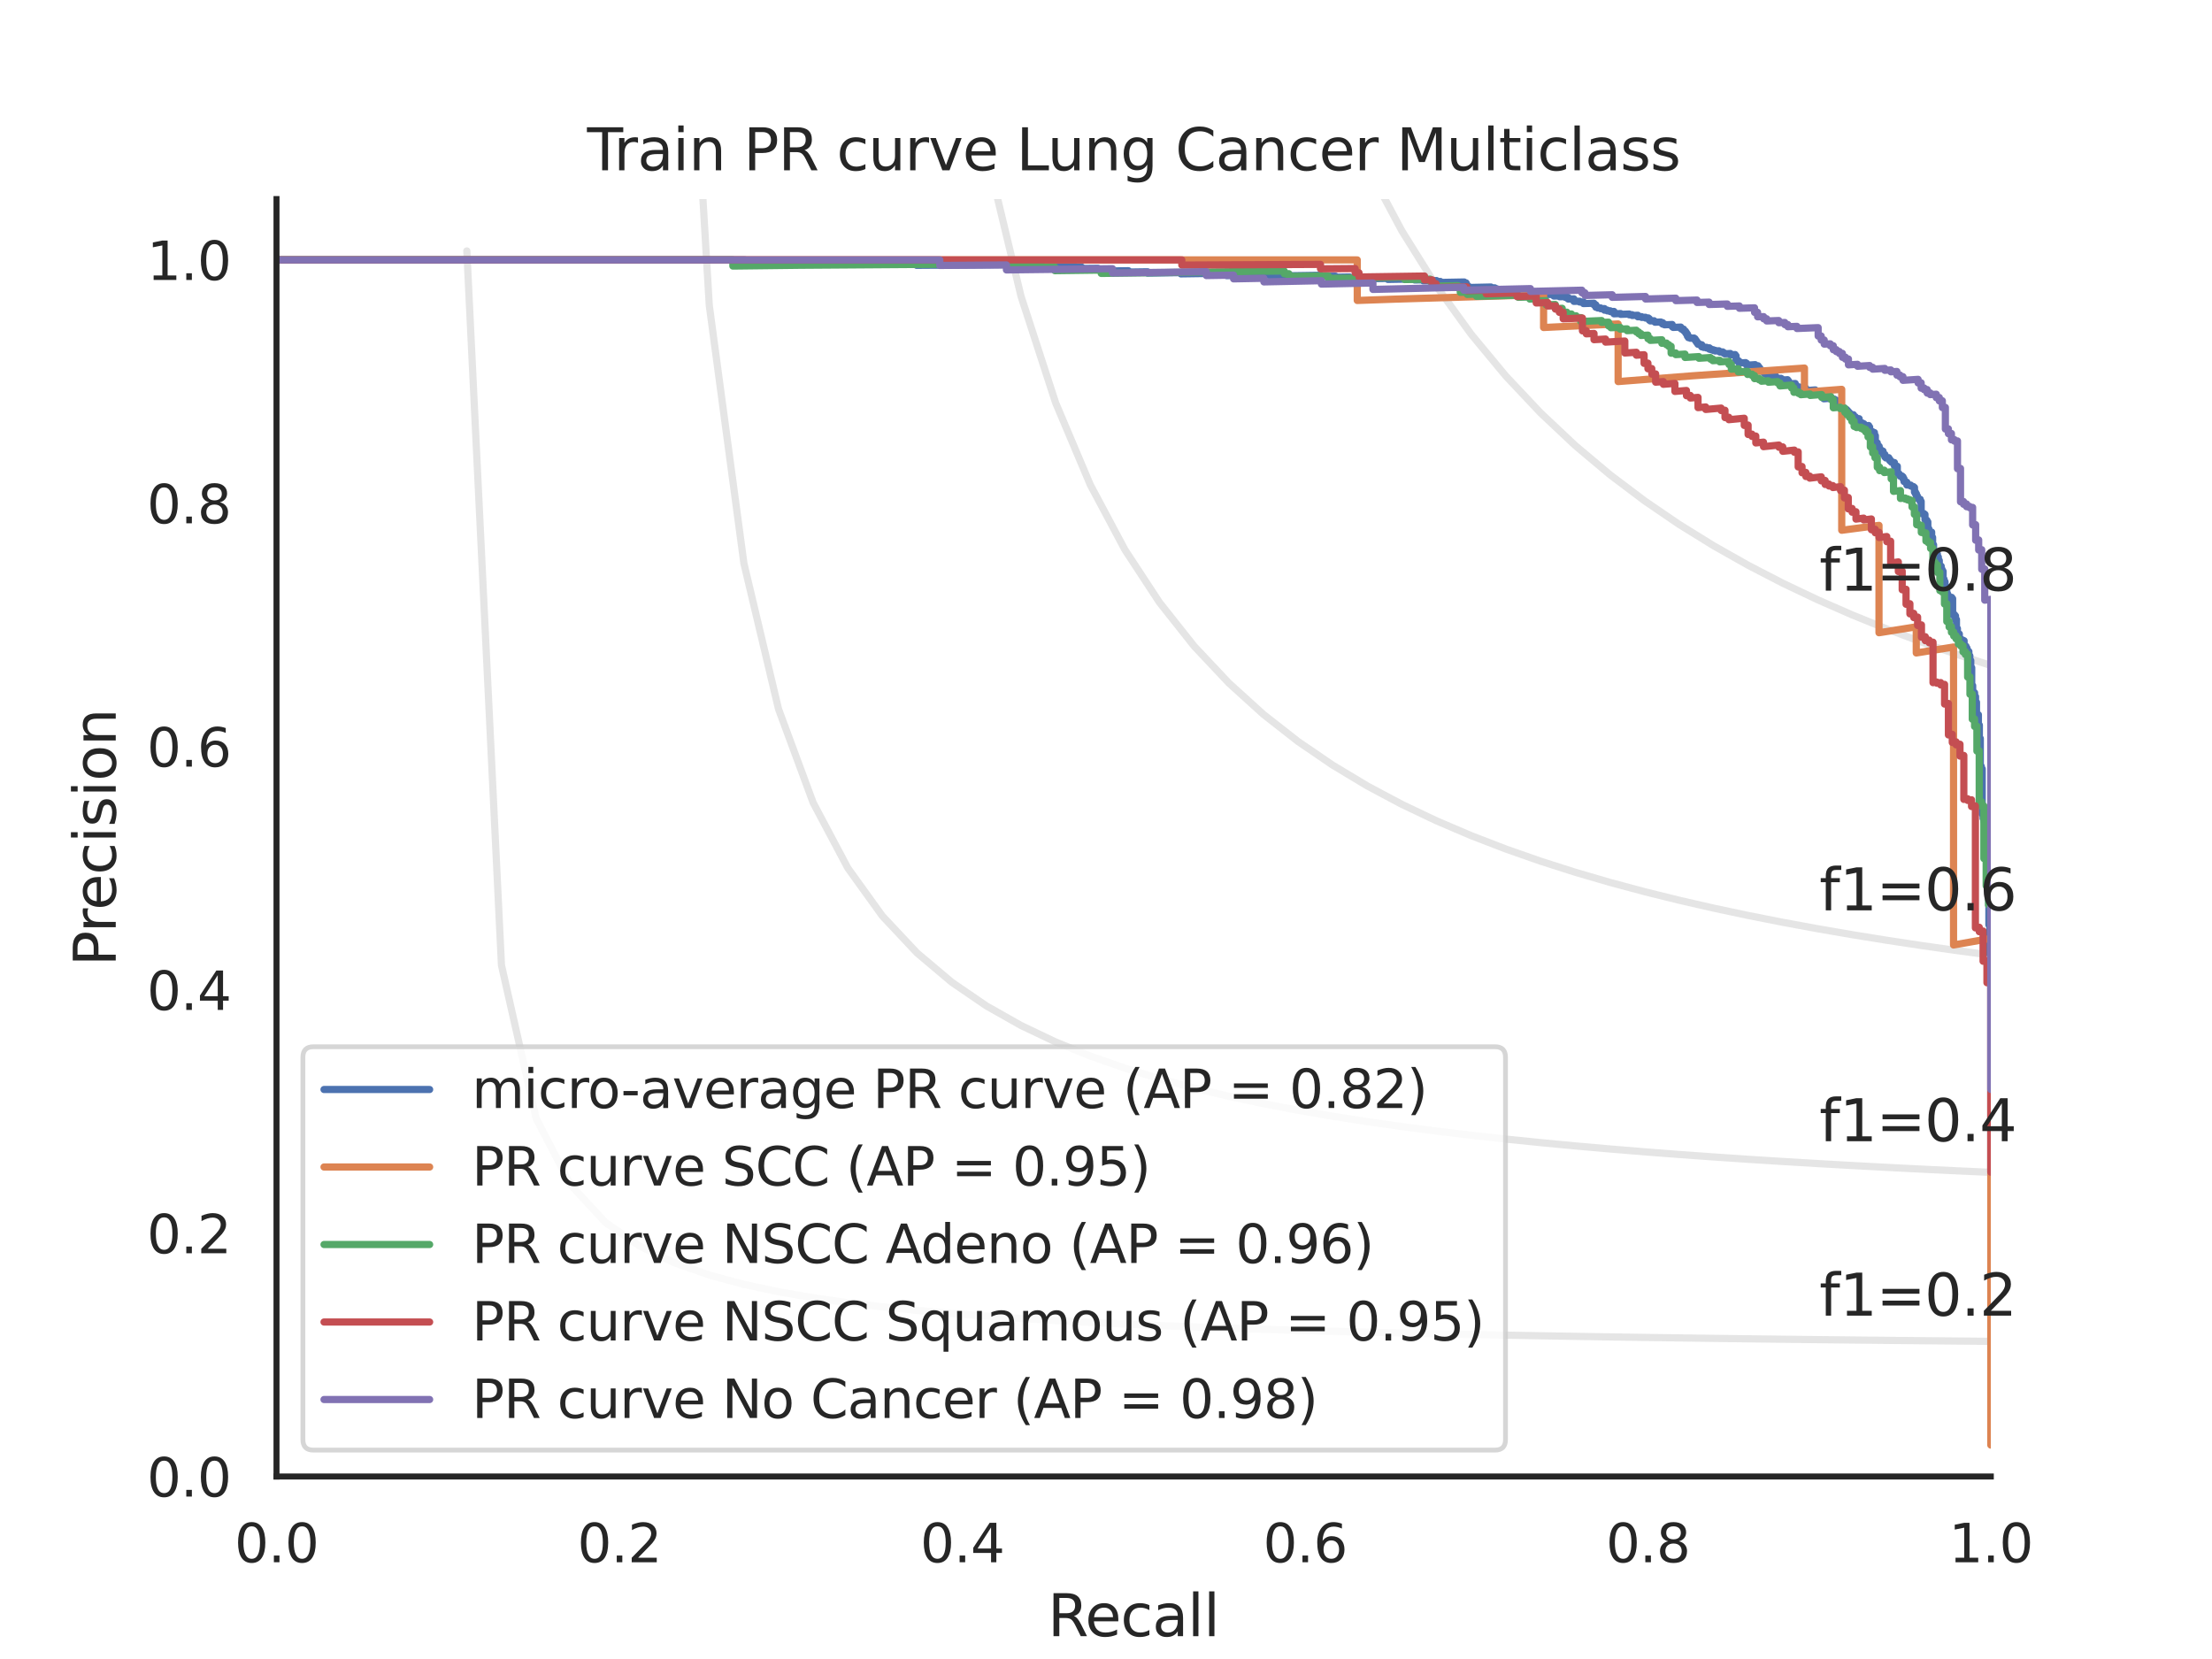 <?xml version="1.0" encoding="utf-8" standalone="no"?>
<!DOCTYPE svg PUBLIC "-//W3C//DTD SVG 1.1//EN"
  "http://www.w3.org/Graphics/SVG/1.1/DTD/svg11.dtd">
<svg xmlns:xlink="http://www.w3.org/1999/xlink" width="460.8pt" height="345.6pt" viewBox="0 0 460.8 345.6" xmlns="http://www.w3.org/2000/svg" version="1.1">
 <defs>
  <style type="text/css">*{stroke-linejoin: round; stroke-linecap: butt}</style>
 </defs>
 <g id="figure_1">
  <g id="patch_1">
   <path d="M 0 345.6 
L 460.8 345.6 
L 460.8 0 
L 0 0 
z
" style="fill: #ffffff"/>
  </g>
  <g id="axes_1">
   <g id="patch_2">
    <path d="M 57.6 307.584 
L 414.72 307.584 
L 414.72 41.472 
L 57.6 41.472 
z
" style="fill: #ffffff"/>
   </g>
   <g id="matplotlib.axis_1">
    <g id="xtick_1">
     <g id="text_1">
      <!-- 0.0 -->
      <g style="fill: #262626" transform="translate(48.853 325.442) scale(0.11 -0.11)">
       <defs>
        <path id="DejaVuSans-30" d="M 2034 4250 
Q 1547 4250 1301 3770 
Q 1056 3291 1056 2328 
Q 1056 1369 1301 889 
Q 1547 409 2034 409 
Q 2525 409 2770 889 
Q 3016 1369 3016 2328 
Q 3016 3291 2770 3770 
Q 2525 4250 2034 4250 
z
M 2034 4750 
Q 2819 4750 3233 4129 
Q 3647 3509 3647 2328 
Q 3647 1150 3233 529 
Q 2819 -91 2034 -91 
Q 1250 -91 836 529 
Q 422 1150 422 2328 
Q 422 3509 836 4129 
Q 1250 4750 2034 4750 
z
" transform="scale(0.016)"/>
        <path id="DejaVuSans-2e" d="M 684 794 
L 1344 794 
L 1344 0 
L 684 0 
L 684 794 
z
" transform="scale(0.016)"/>
       </defs>
       <use xlink:href="#DejaVuSans-30"/>
       <use xlink:href="#DejaVuSans-2e" x="63.623"/>
       <use xlink:href="#DejaVuSans-30" x="95.41"/>
      </g>
     </g>
    </g>
    <g id="xtick_2">
     <g id="text_2">
      <!-- 0.2 -->
      <g style="fill: #262626" transform="translate(120.277 325.442) scale(0.11 -0.11)">
       <defs>
        <path id="DejaVuSans-32" d="M 1228 531 
L 3431 531 
L 3431 0 
L 469 0 
L 469 531 
Q 828 903 1448 1529 
Q 2069 2156 2228 2338 
Q 2531 2678 2651 2914 
Q 2772 3150 2772 3378 
Q 2772 3750 2511 3984 
Q 2250 4219 1831 4219 
Q 1534 4219 1204 4116 
Q 875 4013 500 3803 
L 500 4441 
Q 881 4594 1212 4672 
Q 1544 4750 1819 4750 
Q 2544 4750 2975 4387 
Q 3406 4025 3406 3419 
Q 3406 3131 3298 2873 
Q 3191 2616 2906 2266 
Q 2828 2175 2409 1742 
Q 1991 1309 1228 531 
z
" transform="scale(0.016)"/>
       </defs>
       <use xlink:href="#DejaVuSans-30"/>
       <use xlink:href="#DejaVuSans-2e" x="63.623"/>
       <use xlink:href="#DejaVuSans-32" x="95.41"/>
      </g>
     </g>
    </g>
    <g id="xtick_3">
     <g id="text_3">
      <!-- 0.4 -->
      <g style="fill: #262626" transform="translate(191.701 325.442) scale(0.11 -0.11)">
       <defs>
        <path id="DejaVuSans-34" d="M 2419 4116 
L 825 1625 
L 2419 1625 
L 2419 4116 
z
M 2253 4666 
L 3047 4666 
L 3047 1625 
L 3713 1625 
L 3713 1100 
L 3047 1100 
L 3047 0 
L 2419 0 
L 2419 1100 
L 313 1100 
L 313 1709 
L 2253 4666 
z
" transform="scale(0.016)"/>
       </defs>
       <use xlink:href="#DejaVuSans-30"/>
       <use xlink:href="#DejaVuSans-2e" x="63.623"/>
       <use xlink:href="#DejaVuSans-34" x="95.41"/>
      </g>
     </g>
    </g>
    <g id="xtick_4">
     <g id="text_4">
      <!-- 0.6 -->
      <g style="fill: #262626" transform="translate(263.125 325.442) scale(0.11 -0.11)">
       <defs>
        <path id="DejaVuSans-36" d="M 2113 2584 
Q 1688 2584 1439 2293 
Q 1191 2003 1191 1497 
Q 1191 994 1439 701 
Q 1688 409 2113 409 
Q 2538 409 2786 701 
Q 3034 994 3034 1497 
Q 3034 2003 2786 2293 
Q 2538 2584 2113 2584 
z
M 3366 4563 
L 3366 3988 
Q 3128 4100 2886 4159 
Q 2644 4219 2406 4219 
Q 1781 4219 1451 3797 
Q 1122 3375 1075 2522 
Q 1259 2794 1537 2939 
Q 1816 3084 2150 3084 
Q 2853 3084 3261 2657 
Q 3669 2231 3669 1497 
Q 3669 778 3244 343 
Q 2819 -91 2113 -91 
Q 1303 -91 875 529 
Q 447 1150 447 2328 
Q 447 3434 972 4092 
Q 1497 4750 2381 4750 
Q 2619 4750 2861 4703 
Q 3103 4656 3366 4563 
z
" transform="scale(0.016)"/>
       </defs>
       <use xlink:href="#DejaVuSans-30"/>
       <use xlink:href="#DejaVuSans-2e" x="63.623"/>
       <use xlink:href="#DejaVuSans-36" x="95.41"/>
      </g>
     </g>
    </g>
    <g id="xtick_5">
     <g id="text_5">
      <!-- 0.8 -->
      <g style="fill: #262626" transform="translate(334.549 325.442) scale(0.11 -0.11)">
       <defs>
        <path id="DejaVuSans-38" d="M 2034 2216 
Q 1584 2216 1326 1975 
Q 1069 1734 1069 1313 
Q 1069 891 1326 650 
Q 1584 409 2034 409 
Q 2484 409 2743 651 
Q 3003 894 3003 1313 
Q 3003 1734 2745 1975 
Q 2488 2216 2034 2216 
z
M 1403 2484 
Q 997 2584 770 2862 
Q 544 3141 544 3541 
Q 544 4100 942 4425 
Q 1341 4750 2034 4750 
Q 2731 4750 3128 4425 
Q 3525 4100 3525 3541 
Q 3525 3141 3298 2862 
Q 3072 2584 2669 2484 
Q 3125 2378 3379 2068 
Q 3634 1759 3634 1313 
Q 3634 634 3220 271 
Q 2806 -91 2034 -91 
Q 1263 -91 848 271 
Q 434 634 434 1313 
Q 434 1759 690 2068 
Q 947 2378 1403 2484 
z
M 1172 3481 
Q 1172 3119 1398 2916 
Q 1625 2713 2034 2713 
Q 2441 2713 2670 2916 
Q 2900 3119 2900 3481 
Q 2900 3844 2670 4047 
Q 2441 4250 2034 4250 
Q 1625 4250 1398 4047 
Q 1172 3844 1172 3481 
z
" transform="scale(0.016)"/>
       </defs>
       <use xlink:href="#DejaVuSans-30"/>
       <use xlink:href="#DejaVuSans-2e" x="63.623"/>
       <use xlink:href="#DejaVuSans-38" x="95.41"/>
      </g>
     </g>
    </g>
    <g id="xtick_6">
     <g id="text_6">
      <!-- 1.0 -->
      <g style="fill: #262626" transform="translate(405.973 325.442) scale(0.11 -0.11)">
       <defs>
        <path id="DejaVuSans-31" d="M 794 531 
L 1825 531 
L 1825 4091 
L 703 3866 
L 703 4441 
L 1819 4666 
L 2450 4666 
L 2450 531 
L 3481 531 
L 3481 0 
L 794 0 
L 794 531 
z
" transform="scale(0.016)"/>
       </defs>
       <use xlink:href="#DejaVuSans-31"/>
       <use xlink:href="#DejaVuSans-2e" x="63.623"/>
       <use xlink:href="#DejaVuSans-30" x="95.41"/>
      </g>
     </g>
    </g>
    <g id="text_7">
     <!-- Recall -->
     <g style="fill: #262626" transform="translate(218.259 340.848) scale(0.12 -0.12)">
      <defs>
       <path id="DejaVuSans-52" d="M 2841 2188 
Q 3044 2119 3236 1894 
Q 3428 1669 3622 1275 
L 4263 0 
L 3584 0 
L 2988 1197 
Q 2756 1666 2539 1819 
Q 2322 1972 1947 1972 
L 1259 1972 
L 1259 0 
L 628 0 
L 628 4666 
L 2053 4666 
Q 2853 4666 3247 4331 
Q 3641 3997 3641 3322 
Q 3641 2881 3436 2590 
Q 3231 2300 2841 2188 
z
M 1259 4147 
L 1259 2491 
L 2053 2491 
Q 2509 2491 2742 2702 
Q 2975 2913 2975 3322 
Q 2975 3731 2742 3939 
Q 2509 4147 2053 4147 
L 1259 4147 
z
" transform="scale(0.016)"/>
       <path id="DejaVuSans-65" d="M 3597 1894 
L 3597 1613 
L 953 1613 
Q 991 1019 1311 708 
Q 1631 397 2203 397 
Q 2534 397 2845 478 
Q 3156 559 3463 722 
L 3463 178 
Q 3153 47 2828 -22 
Q 2503 -91 2169 -91 
Q 1331 -91 842 396 
Q 353 884 353 1716 
Q 353 2575 817 3079 
Q 1281 3584 2069 3584 
Q 2775 3584 3186 3129 
Q 3597 2675 3597 1894 
z
M 3022 2063 
Q 3016 2534 2758 2815 
Q 2500 3097 2075 3097 
Q 1594 3097 1305 2825 
Q 1016 2553 972 2059 
L 3022 2063 
z
" transform="scale(0.016)"/>
       <path id="DejaVuSans-63" d="M 3122 3366 
L 3122 2828 
Q 2878 2963 2633 3030 
Q 2388 3097 2138 3097 
Q 1578 3097 1268 2742 
Q 959 2388 959 1747 
Q 959 1106 1268 751 
Q 1578 397 2138 397 
Q 2388 397 2633 464 
Q 2878 531 3122 666 
L 3122 134 
Q 2881 22 2623 -34 
Q 2366 -91 2075 -91 
Q 1284 -91 818 406 
Q 353 903 353 1747 
Q 353 2603 823 3093 
Q 1294 3584 2113 3584 
Q 2378 3584 2631 3529 
Q 2884 3475 3122 3366 
z
" transform="scale(0.016)"/>
       <path id="DejaVuSans-61" d="M 2194 1759 
Q 1497 1759 1228 1600 
Q 959 1441 959 1056 
Q 959 750 1161 570 
Q 1363 391 1709 391 
Q 2188 391 2477 730 
Q 2766 1069 2766 1631 
L 2766 1759 
L 2194 1759 
z
M 3341 1997 
L 3341 0 
L 2766 0 
L 2766 531 
Q 2569 213 2275 61 
Q 1981 -91 1556 -91 
Q 1019 -91 701 211 
Q 384 513 384 1019 
Q 384 1609 779 1909 
Q 1175 2209 1959 2209 
L 2766 2209 
L 2766 2266 
Q 2766 2663 2505 2880 
Q 2244 3097 1772 3097 
Q 1472 3097 1187 3025 
Q 903 2953 641 2809 
L 641 3341 
Q 956 3463 1253 3523 
Q 1550 3584 1831 3584 
Q 2591 3584 2966 3190 
Q 3341 2797 3341 1997 
z
" transform="scale(0.016)"/>
       <path id="DejaVuSans-6c" d="M 603 4863 
L 1178 4863 
L 1178 0 
L 603 0 
L 603 4863 
z
" transform="scale(0.016)"/>
      </defs>
      <use xlink:href="#DejaVuSans-52"/>
      <use xlink:href="#DejaVuSans-65" x="64.982"/>
      <use xlink:href="#DejaVuSans-63" x="126.506"/>
      <use xlink:href="#DejaVuSans-61" x="181.486"/>
      <use xlink:href="#DejaVuSans-6c" x="242.766"/>
      <use xlink:href="#DejaVuSans-6c" x="270.549"/>
     </g>
    </g>
   </g>
   <g id="matplotlib.axis_2">
    <g id="ytick_1">
     <g id="text_8">
      <!-- 0.0 -->
      <g style="fill: #262626" transform="translate(30.607 311.763) scale(0.11 -0.11)">
       <use xlink:href="#DejaVuSans-30"/>
       <use xlink:href="#DejaVuSans-2e" x="63.623"/>
       <use xlink:href="#DejaVuSans-30" x="95.41"/>
      </g>
     </g>
    </g>
    <g id="ytick_2">
     <g id="text_9">
      <!-- 0.2 -->
      <g style="fill: #262626" transform="translate(30.607 261.075) scale(0.11 -0.11)">
       <use xlink:href="#DejaVuSans-30"/>
       <use xlink:href="#DejaVuSans-2e" x="63.623"/>
       <use xlink:href="#DejaVuSans-32" x="95.41"/>
      </g>
     </g>
    </g>
    <g id="ytick_3">
     <g id="text_10">
      <!-- 0.4 -->
      <g style="fill: #262626" transform="translate(30.607 210.387) scale(0.11 -0.11)">
       <use xlink:href="#DejaVuSans-30"/>
       <use xlink:href="#DejaVuSans-2e" x="63.623"/>
       <use xlink:href="#DejaVuSans-34" x="95.41"/>
      </g>
     </g>
    </g>
    <g id="ytick_4">
     <g id="text_11">
      <!-- 0.6 -->
      <g style="fill: #262626" transform="translate(30.607 159.699) scale(0.11 -0.11)">
       <use xlink:href="#DejaVuSans-30"/>
       <use xlink:href="#DejaVuSans-2e" x="63.623"/>
       <use xlink:href="#DejaVuSans-36" x="95.41"/>
      </g>
     </g>
    </g>
    <g id="ytick_5">
     <g id="text_12">
      <!-- 0.8 -->
      <g style="fill: #262626" transform="translate(30.607 109.011) scale(0.11 -0.11)">
       <use xlink:href="#DejaVuSans-30"/>
       <use xlink:href="#DejaVuSans-2e" x="63.623"/>
       <use xlink:href="#DejaVuSans-38" x="95.41"/>
      </g>
     </g>
    </g>
    <g id="ytick_6">
     <g id="text_13">
      <!-- 1.0 -->
      <g style="fill: #262626" transform="translate(30.607 58.323) scale(0.11 -0.11)">
       <use xlink:href="#DejaVuSans-31"/>
       <use xlink:href="#DejaVuSans-2e" x="63.623"/>
       <use xlink:href="#DejaVuSans-30" x="95.41"/>
      </g>
     </g>
    </g>
    <g id="text_14">
     <!-- Precision -->
     <g style="fill: #262626" transform="translate(24.111 201.296) rotate(-90) scale(0.12 -0.12)">
      <defs>
       <path id="DejaVuSans-50" d="M 1259 4147 
L 1259 2394 
L 2053 2394 
Q 2494 2394 2734 2622 
Q 2975 2850 2975 3272 
Q 2975 3691 2734 3919 
Q 2494 4147 2053 4147 
L 1259 4147 
z
M 628 4666 
L 2053 4666 
Q 2838 4666 3239 4311 
Q 3641 3956 3641 3272 
Q 3641 2581 3239 2228 
Q 2838 1875 2053 1875 
L 1259 1875 
L 1259 0 
L 628 0 
L 628 4666 
z
" transform="scale(0.016)"/>
       <path id="DejaVuSans-72" d="M 2631 2963 
Q 2534 3019 2420 3045 
Q 2306 3072 2169 3072 
Q 1681 3072 1420 2755 
Q 1159 2438 1159 1844 
L 1159 0 
L 581 0 
L 581 3500 
L 1159 3500 
L 1159 2956 
Q 1341 3275 1631 3429 
Q 1922 3584 2338 3584 
Q 2397 3584 2469 3576 
Q 2541 3569 2628 3553 
L 2631 2963 
z
" transform="scale(0.016)"/>
       <path id="DejaVuSans-69" d="M 603 3500 
L 1178 3500 
L 1178 0 
L 603 0 
L 603 3500 
z
M 603 4863 
L 1178 4863 
L 1178 4134 
L 603 4134 
L 603 4863 
z
" transform="scale(0.016)"/>
       <path id="DejaVuSans-73" d="M 2834 3397 
L 2834 2853 
Q 2591 2978 2328 3040 
Q 2066 3103 1784 3103 
Q 1356 3103 1142 2972 
Q 928 2841 928 2578 
Q 928 2378 1081 2264 
Q 1234 2150 1697 2047 
L 1894 2003 
Q 2506 1872 2764 1633 
Q 3022 1394 3022 966 
Q 3022 478 2636 193 
Q 2250 -91 1575 -91 
Q 1294 -91 989 -36 
Q 684 19 347 128 
L 347 722 
Q 666 556 975 473 
Q 1284 391 1588 391 
Q 1994 391 2212 530 
Q 2431 669 2431 922 
Q 2431 1156 2273 1281 
Q 2116 1406 1581 1522 
L 1381 1569 
Q 847 1681 609 1914 
Q 372 2147 372 2553 
Q 372 3047 722 3315 
Q 1072 3584 1716 3584 
Q 2034 3584 2315 3537 
Q 2597 3491 2834 3397 
z
" transform="scale(0.016)"/>
       <path id="DejaVuSans-6f" d="M 1959 3097 
Q 1497 3097 1228 2736 
Q 959 2375 959 1747 
Q 959 1119 1226 758 
Q 1494 397 1959 397 
Q 2419 397 2687 759 
Q 2956 1122 2956 1747 
Q 2956 2369 2687 2733 
Q 2419 3097 1959 3097 
z
M 1959 3584 
Q 2709 3584 3137 3096 
Q 3566 2609 3566 1747 
Q 3566 888 3137 398 
Q 2709 -91 1959 -91 
Q 1206 -91 779 398 
Q 353 888 353 1747 
Q 353 2609 779 3096 
Q 1206 3584 1959 3584 
z
" transform="scale(0.016)"/>
       <path id="DejaVuSans-6e" d="M 3513 2113 
L 3513 0 
L 2938 0 
L 2938 2094 
Q 2938 2591 2744 2837 
Q 2550 3084 2163 3084 
Q 1697 3084 1428 2787 
Q 1159 2491 1159 1978 
L 1159 0 
L 581 0 
L 581 3500 
L 1159 3500 
L 1159 2956 
Q 1366 3272 1645 3428 
Q 1925 3584 2291 3584 
Q 2894 3584 3203 3211 
Q 3513 2838 3513 2113 
z
" transform="scale(0.016)"/>
      </defs>
      <use xlink:href="#DejaVuSans-50"/>
      <use xlink:href="#DejaVuSans-72" x="58.553"/>
      <use xlink:href="#DejaVuSans-65" x="97.416"/>
      <use xlink:href="#DejaVuSans-63" x="158.939"/>
      <use xlink:href="#DejaVuSans-69" x="213.92"/>
      <use xlink:href="#DejaVuSans-73" x="241.703"/>
      <use xlink:href="#DejaVuSans-69" x="293.803"/>
      <use xlink:href="#DejaVuSans-6f" x="321.586"/>
      <use xlink:href="#DejaVuSans-6e" x="382.768"/>
     </g>
    </g>
   </g>
   <g id="line2d_1">
    <path d="M 97.248 52.267 
L 104.463 201.073 
L 111.678 232.96 
L 118.893 246.859 
L 126.109 254.643 
L 133.324 259.62 
L 140.539 263.076 
L 147.755 265.615 
L 154.97 267.561 
L 162.185 269.099 
L 169.4 270.345 
L 176.616 271.375 
L 183.831 272.241 
L 191.046 272.979 
L 198.262 273.616 
L 205.477 274.171 
L 212.692 274.658 
L 219.907 275.091 
L 227.123 275.476 
L 234.338 275.822 
L 241.553 276.135 
L 248.769 276.418 
L 255.984 276.676 
L 263.199 276.912 
L 270.414 277.129 
L 277.63 277.33 
L 284.845 277.515 
L 292.06 277.686 
L 299.275 277.846 
L 306.491 277.994 
L 313.706 278.133 
L 320.921 278.264 
L 328.137 278.386 
L 335.352 278.501 
L 342.567 278.609 
L 349.782 278.711 
L 356.998 278.808 
L 364.213 278.899 
L 371.428 278.986 
L 378.644 279.068 
L 385.859 279.146 
L 393.074 279.221 
L 400.289 279.292 
L 407.505 279.359 
L 414.72 279.424 
" clip-path="url(#p0d0efd5db0)" style="fill: none; stroke: #808080; stroke-opacity: 0.2; stroke-width: 1.5; stroke-linecap: round"/>
   </g>
   <g id="line2d_2">
    <path d="M 143.905 -1 
L 147.755 63.611 
L 154.97 117.362 
L 162.185 147.722 
L 169.4 167.231 
L 176.616 180.825 
L 183.831 190.84 
L 191.046 198.524 
L 198.262 204.607 
L 205.477 209.542 
L 212.692 213.626 
L 219.907 217.061 
L 227.123 219.991 
L 234.338 222.519 
L 241.553 224.724 
L 248.769 226.662 
L 255.984 228.38 
L 263.199 229.914 
L 270.414 231.291 
L 277.63 232.534 
L 284.845 233.662 
L 292.06 234.69 
L 299.275 235.631 
L 306.491 236.496 
L 313.706 237.293 
L 320.921 238.03 
L 328.137 238.714 
L 335.352 239.349 
L 342.567 239.942 
L 349.782 240.496 
L 356.998 241.015 
L 364.213 241.503 
L 371.428 241.961 
L 378.644 242.393 
L 385.859 242.8 
L 393.074 243.185 
L 400.289 243.55 
L 407.505 243.896 
L 414.72 244.224 
" clip-path="url(#p0d0efd5db0)" style="fill: none; stroke: #808080; stroke-opacity: 0.2; stroke-width: 1.5; stroke-linecap: round"/>
   </g>
   <g id="line2d_3">
    <path d="M 200.009 -1 
L 205.477 31.611 
L 212.692 61.693 
L 219.907 83.907 
L 227.123 100.983 
L 234.338 114.518 
L 241.553 125.511 
L 248.769 134.616 
L 255.984 142.281 
L 263.199 148.823 
L 270.414 154.471 
L 277.63 159.398 
L 284.845 163.732 
L 292.06 167.575 
L 299.275 171.006 
L 306.491 174.088 
L 313.706 176.871 
L 320.921 179.398 
L 328.137 181.701 
L 335.352 183.809 
L 342.567 185.746 
L 349.782 187.532 
L 356.998 189.184 
L 364.213 190.716 
L 371.428 192.142 
L 378.644 193.471 
L 385.859 194.714 
L 393.074 195.878 
L 400.289 196.971 
L 407.505 197.998 
L 414.72 198.967 
" clip-path="url(#p0d0efd5db0)" style="fill: none; stroke: #808080; stroke-opacity: 0.2; stroke-width: 1.5; stroke-linecap: round"/>
   </g>
   <g id="line2d_4">
    <path d="M 270.344 -1 
L 270.414 -0.768 
L 277.63 18.581 
L 284.845 34.622 
L 292.06 48.136 
L 299.275 59.676 
L 306.491 69.647 
L 313.706 78.346 
L 320.921 86.004 
L 328.137 92.796 
L 335.352 98.862 
L 342.567 104.312 
L 349.782 109.235 
L 356.998 113.705 
L 364.213 117.78 
L 371.428 121.512 
L 378.644 124.941 
L 385.859 128.104 
L 393.074 131.029 
L 400.289 133.744 
L 407.505 136.269 
L 414.72 138.624 
" clip-path="url(#p0d0efd5db0)" style="fill: none; stroke: #808080; stroke-opacity: 0.2; stroke-width: 1.5; stroke-linecap: round"/>
   </g>
   <g id="line2d_5">
    <path d="M 414.72 243.583 
L 414.72 198.759 
L 414.521 198.794 
L 414.521 198.69 
L 414.521 192.64 
L 414.323 192.675 
L 414.323 192.588 
L 414.323 184.963 
L 414.124 184.998 
L 414.124 184.899 
L 414.124 179.724 
L 413.925 179.759 
L 413.925 179.651 
L 413.925 175.447 
L 413.726 175.483 
L 413.726 175.406 
L 413.726 172.657 
L 413.528 172.692 
L 413.528 172.612 
L 413.528 171.028 
L 413.329 171.064 
L 413.329 170.981 
L 413.329 170.444 
L 413.13 170.48 
L 413.13 170.397 
L 413.13 169.561 
L 412.931 169.597 
L 412.931 169.512 
L 412.931 160.17 
L 412.733 160.204 
L 412.733 160.108 
L 412.733 159.627 
L 412.534 159.661 
L 412.534 159.564 
L 412.534 153.833 
L 412.335 153.867 
L 412.335 153.762 
L 412.335 151.048 
L 412.136 151.081 
L 412.136 150.973 
L 412.136 148.884 
L 411.739 148.839 
L 411.739 146.288 
L 411.54 146.32 
L 411.54 146.263 
L 411.54 145.101 
L 411.342 145.134 
L 411.342 145.076 
L 411.342 144.311 
L 411.143 144.344 
L 411.143 144.285 
L 411.143 144.107 
L 410.944 144.14 
L 410.944 144.08 
L 410.944 142.825 
L 410.745 142.857 
L 410.745 142.797 
L 410.745 139.098 
L 410.547 139.13 
L 410.547 139.067 
L 410.547 137.603 
L 410.348 137.635 
L 410.348 137.57 
L 410.348 136.601 
L 410.149 136.632 
L 410.149 136.567 
L 410.149 135.718 
L 409.95 135.749 
L 409.95 135.683 
L 409.95 135.486 
L 409.752 135.517 
L 409.752 135.451 
L 409.752 134.988 
L 409.553 135.019 
L 409.553 134.952 
L 409.553 134.62 
L 409.354 134.651 
L 409.354 134.584 
L 409.354 134.451 
L 409.156 134.482 
L 409.156 134.415 
L 409.156 133.473 
L 408.957 133.504 
L 408.957 133.436 
L 408.957 133.369 
L 408.559 133.43 
L 408.559 133.362 
L 408.559 133.159 
L 408.162 133.152 
L 408.162 132.057 
L 407.764 132.049 
L 407.764 130.938 
L 407.566 130.968 
L 407.566 130.898 
L 407.566 129.061 
L 407.367 129.091 
L 407.367 129.019 
L 407.367 128.302 
L 407.168 128.332 
L 407.168 128.259 
L 407.168 128.043 
L 406.771 128.102 
L 406.771 128.03 
L 406.771 124.712 
L 406.572 124.741 
L 406.572 124.666 
L 406.572 124.44 
L 405.777 124.48 
L 405.777 123.798 
L 405.578 123.827 
L 405.578 123.751 
L 405.578 123.216 
L 405.38 123.245 
L 405.38 123.168 
L 405.38 122.088 
L 405.181 122.117 
L 405.181 122.039 
L 405.181 121.181 
L 404.982 121.209 
L 404.982 121.131 
L 404.982 120.659 
L 404.783 120.687 
L 404.783 120.608 
L 404.783 119.015 
L 404.585 119.043 
L 404.585 118.962 
L 404.585 118.64 
L 404.386 118.668 
L 404.386 118.587 
L 404.386 117.939 
L 403.989 117.993 
L 403.989 117.912 
L 403.989 116.765 
L 403.79 116.792 
L 403.79 116.71 
L 403.79 116.047 
L 403.591 116.074 
L 403.591 115.991 
L 403.591 115.407 
L 403.392 115.433 
L 403.392 115.35 
L 403.392 115.266 
L 402.995 115.235 
L 402.995 114.73 
L 402.796 114.756 
L 402.796 114.672 
L 402.796 113.481 
L 402.597 113.507 
L 402.597 113.422 
L 402.597 111.954 
L 402.399 111.98 
L 402.399 111.893 
L 402.399 110.842 
L 402.001 110.893 
L 402.001 110.805 
L 402.001 110.628 
L 401.802 110.654 
L 401.802 110.565 
L 401.802 110.122 
L 401.604 110.147 
L 401.604 110.058 
L 401.604 108.715 
L 401.405 108.74 
L 401.405 108.65 
L 401.405 108.379 
L 401.206 108.403 
L 401.206 108.313 
L 401.206 108.222 
L 401.008 108.247 
L 401.008 108.156 
L 401.008 107.152 
L 400.809 107.176 
L 400.809 107.084 
L 400.809 106.992 
L 400.411 107.041 
L 400.411 106.949 
L 400.411 106.765 
L 400.213 106.789 
L 400.213 106.696 
L 400.213 104.455 
L 400.014 104.478 
L 400.014 104.384 
L 400.014 104.005 
L 399.616 103.956 
L 399.616 103.766 
L 399.418 103.789 
L 399.418 103.694 
L 399.418 103.312 
L 399.219 103.335 
L 399.219 103.239 
L 399.219 102.855 
L 399.02 102.878 
L 399.02 102.782 
L 399.02 102.492 
L 398.822 102.515 
L 398.822 102.418 
L 398.822 101.544 
L 398.623 101.566 
L 398.623 101.469 
L 398.623 101.371 
L 398.225 101.318 
L 398.225 101.22 
L 398.027 101.242 
L 398.027 101.144 
L 398.027 101.046 
L 397.232 101.037 
L 397.232 100.444 
L 396.834 100.39 
L 396.834 100.29 
L 396.635 100.312 
L 396.635 100.213 
L 396.635 99.714 
L 396.437 99.736 
L 396.437 99.636 
L 396.437 99.336 
L 396.238 99.358 
L 396.238 99.257 
L 396.238 99.157 
L 395.841 99.2 
L 395.841 99.099 
L 395.841 98.998 
L 395.642 99.02 
L 395.642 98.919 
L 395.642 98.717 
L 395.443 98.739 
L 395.443 98.637 
L 395.443 98.536 
L 395.244 98.558 
L 395.244 98.456 
L 395.244 97.127 
L 394.648 97.087 
L 394.648 96.363 
L 394.052 96.322 
L 394.052 96.113 
L 393.853 96.134 
L 393.853 96.03 
L 393.853 95.925 
L 393.654 95.946 
L 393.654 95.841 
L 393.654 95.632 
L 393.456 95.652 
L 393.456 95.548 
L 393.456 95.337 
L 392.86 95.399 
L 392.86 95.293 
L 392.86 95.188 
L 392.661 95.208 
L 392.661 95.103 
L 392.661 94.679 
L 392.263 94.613 
L 392.263 93.974 
L 391.667 94.034 
L 391.667 93.927 
L 391.667 93.497 
L 391.468 93.517 
L 391.468 93.409 
L 391.468 92.978 
L 391.071 93.017 
L 391.071 92.908 
L 391.071 92.256 
L 390.674 92.186 
L 390.674 90.756 
L 390.475 90.775 
L 390.475 90.664 
L 390.475 90.109 
L 390.077 90.145 
L 390.077 90.034 
L 390.077 89.922 
L 389.879 89.941 
L 389.879 89.829 
L 389.481 89.865 
L 389.481 88.966 
L 389.282 88.984 
L 389.282 88.644 
L 388.289 88.734 
L 388.289 88.279 
L 388.09 88.296 
L 388.09 88.182 
L 387.891 88.2 
L 387.891 88.086 
L 387.494 88.121 
L 387.494 87.892 
L 387.295 87.91 
L 387.295 87.219 
L 386.898 87.253 
L 386.898 87.138 
L 386.699 87.155 
L 386.699 87.039 
L 386.5 87.057 
L 386.5 86.824 
L 386.103 86.859 
L 386.103 86.393 
L 385.705 86.427 
L 385.705 86.31 
L 385.507 86.327 
L 385.507 86.21 
L 385.308 86.227 
L 385.308 85.992 
L 385.109 86.009 
L 385.109 85.774 
L 384.91 85.79 
L 384.91 85.554 
L 384.712 85.571 
L 384.712 85.335 
L 384.513 85.351 
L 384.513 85.233 
L 384.314 85.249 
L 384.314 85.131 
L 384.115 85.147 
L 384.115 84.909 
L 383.917 84.926 
L 383.917 84.806 
L 383.32 84.856 
L 383.32 84.497 
L 383.122 84.513 
L 383.122 84.033 
L 382.724 84.065 
L 382.724 83.703 
L 382.526 83.719 
L 382.526 83.355 
L 382.128 83.387 
L 382.128 83.144 
L 381.532 83.191 
L 381.532 82.947 
L 379.942 83.073 
L 379.942 82.458 
L 379.545 82.489 
L 379.545 82.366 
L 379.346 82.381 
L 379.346 82.134 
L 379.147 82.149 
L 379.147 82.025 
L 378.948 82.041 
L 378.948 81.543 
L 378.551 81.573 
L 378.551 81.448 
L 378.153 81.479 
L 378.153 81.228 
L 376.564 81.349 
L 376.564 81.223 
L 376.365 81.238 
L 376.365 81.112 
L 376.166 81.127 
L 376.166 80.874 
L 375.57 80.919 
L 375.57 80.792 
L 375.371 80.807 
L 375.371 80.68 
L 374.775 80.725 
L 374.775 80.597 
L 374.179 80.642 
L 374.179 80.259 
L 373.98 80.273 
L 373.98 79.888 
L 372.986 79.961 
L 372.986 79.832 
L 372.589 79.862 
L 372.589 79.344 
L 372.39 79.358 
L 372.39 79.099 
L 371.198 79.184 
L 371.198 78.923 
L 370.999 78.937 
L 370.999 78.806 
L 370.204 78.863 
L 370.204 78.731 
L 370.005 78.746 
L 370.005 78.482 
L 369.807 78.496 
L 369.807 78.232 
L 369.012 78.288 
L 369.012 77.89 
L 367.819 77.973 
L 367.819 77.84 
L 367.621 77.853 
L 367.621 77.452 
L 367.422 77.466 
L 367.422 77.332 
L 367.025 77.359 
L 367.025 77.224 
L 366.627 77.251 
L 366.627 76.712 
L 366.428 76.725 
L 366.428 76.454 
L 366.23 76.467 
L 366.23 76.195 
L 365.633 76.234 
L 365.633 75.961 
L 363.845 76.078 
L 363.845 75.665 
L 363.646 75.678 
L 363.646 75.54 
L 362.255 75.63 
L 362.255 75.213 
L 362.056 75.226 
L 362.056 75.087 
L 361.659 75.112 
L 361.659 74.132 
L 361.46 74.144 
L 361.46 73.863 
L 360.466 73.922 
L 360.466 73.639 
L 359.274 73.71 
L 359.274 73.568 
L 359.075 73.58 
L 359.075 73.438 
L 358.877 73.449 
L 358.877 73.307 
L 358.28 73.342 
L 358.28 73.198 
L 358.082 73.21 
L 358.082 73.067 
L 357.287 73.113 
L 357.287 72.969 
L 356.889 72.992 
L 356.889 72.848 
L 356.492 72.871 
L 356.492 72.726 
L 356.094 72.749 
L 356.094 72.459 
L 355.498 72.493 
L 355.498 72.348 
L 354.902 72.382 
L 354.902 72.236 
L 354.504 72.258 
L 354.504 71.819 
L 354.107 71.841 
L 354.107 71.693 
L 353.71 71.715 
L 353.71 71.42 
L 353.511 71.431 
L 353.511 71.135 
L 353.312 71.146 
L 353.312 70.849 
L 353.113 70.86 
L 353.113 70.562 
L 352.915 70.572 
L 352.915 70.423 
L 352.12 70.464 
L 352.12 70.314 
L 351.722 70.335 
L 351.722 70.034 
L 351.523 70.044 
L 351.523 69.592 
L 351.325 69.602 
L 351.325 69.299 
L 351.126 69.308 
L 351.126 69.005 
L 350.927 69.014 
L 350.927 68.862 
L 350.729 68.871 
L 350.729 68.566 
L 350.331 68.585 
L 350.331 68.431 
L 350.132 68.441 
L 350.132 68.134 
L 348.543 68.206 
L 348.543 68.051 
L 348.344 68.06 
L 348.344 67.595 
L 346.754 67.665 
L 346.754 67.509 
L 346.356 67.526 
L 346.356 67.213 
L 345.959 67.23 
L 345.959 67.073 
L 344.767 67.124 
L 344.767 66.966 
L 344.568 66.974 
L 344.568 66.816 
L 343.773 66.849 
L 343.773 66.691 
L 343.574 66.699 
L 343.574 66.38 
L 343.375 66.388 
L 343.375 66.229 
L 342.779 66.253 
L 342.779 66.092 
L 341.984 66.124 
L 341.984 65.963 
L 341.189 65.995 
L 341.189 65.672 
L 339.997 65.718 
L 339.997 65.556 
L 339.401 65.579 
L 339.401 65.416 
L 337.612 65.484 
L 337.612 65.32 
L 336.221 65.373 
L 336.221 64.877 
L 335.426 64.907 
L 335.426 64.74 
L 334.83 64.762 
L 334.83 64.595 
L 334.234 64.617 
L 334.234 64.282 
L 333.439 64.31 
L 333.439 64.141 
L 332.843 64.162 
L 332.843 63.993 
L 332.445 64.007 
L 332.445 63.498 
L 332.048 63.511 
L 332.048 63.17 
L 329.862 63.24 
L 329.862 62.896 
L 329.067 62.92 
L 329.067 62.747 
L 327.874 62.784 
L 327.874 62.261 
L 326.682 62.296 
L 326.682 61.945 
L 326.086 61.962 
L 326.086 61.785 
L 324.893 61.818 
L 324.893 61.641 
L 323.701 61.674 
L 323.701 61.495 
L 323.502 61.501 
L 323.502 61.322 
L 322.111 61.359 
L 322.111 61.179 
L 321.714 61.189 
L 321.714 61.009 
L 317.342 61.121 
L 317.342 60.938 
L 316.746 60.953 
L 316.746 60.769 
L 316.149 60.784 
L 316.149 60.599 
L 313.168 60.672 
L 313.168 60.485 
L 312.373 60.504 
L 312.373 60.316 
L 311.777 60.33 
L 311.777 60.141 
L 311.38 60.151 
L 311.38 59.961 
L 310.585 59.979 
L 310.585 59.789 
L 306.014 59.89 
L 306.014 59.697 
L 305.617 59.705 
L 305.617 59.316 
L 305.418 59.32 
L 305.418 58.93 
L 305.02 58.937 
L 305.02 58.741 
L 300.052 58.834 
L 300.052 58.633 
L 299.257 58.648 
L 299.257 58.447 
L 296.475 58.496 
L 296.475 58.292 
L 294.686 58.323 
L 294.686 58.117 
L 289.122 58.211 
L 289.122 58 
L 284.551 58.077 
L 284.551 57.861 
L 281.173 57.917 
L 281.173 57.698 
L 278.192 57.745 
L 278.192 57.523 
L 275.211 57.569 
L 275.211 57.343 
L 264.678 57.504 
L 264.678 57.267 
L 255.536 57.409 
L 255.536 57.161 
L 255.139 57.167 
L 255.139 56.918 
L 245.997 57.051 
L 245.997 56.79 
L 239.042 56.89 
L 239.042 56.618 
L 235.067 56.673 
L 235.067 56.394 
L 229.9 56.461 
L 229.9 56.174 
L 228.708 56.188 
L 228.708 55.898 
L 225.329 55.933 
L 225.329 55.637 
L 223.739 55.651 
L 223.739 55.351 
L 210.424 55.455 
L 210.424 55.129 
L 190.949 55.272 
L 190.949 54.897 
L 182.403 54.949 
L 182.403 54.547 
L 155.177 54.659 
L 155.177 54.144 
L 57.6 54.144 
L 57.6 54.144 
" clip-path="url(#p0d0efd5db0)" style="fill: none; stroke: #4c72b0; stroke-width: 1.5; stroke-linecap: round"/>
   </g>
   <g id="line2d_6">
    <path d="M 414.72 301.031 
L 414.72 195.486 
L 406.957 196.858 
L 406.957 134.784 
L 399.193 136.025 
L 399.193 130.578 
L 391.43 131.811 
L 391.43 109.44 
L 383.666 110.464 
L 383.666 81.106 
L 375.903 81.692 
L 375.903 76.672 
L 352.612 78.281 
L 337.085 79.488 
L 337.085 67.483 
L 321.558 68.224 
L 321.558 61.385 
L 290.504 62.319 
L 282.741 62.592 
L 282.741 54.144 
L 57.6 54.144 
L 57.6 54.144 
" clip-path="url(#p0d0efd5db0)" style="fill: none; stroke: #dd8452; stroke-width: 1.5; stroke-linecap: round"/>
   </g>
   <g id="line2d_7">
    <path d="M 414.72 202.162 
L 414.72 188.432 
L 414.237 188.517 
L 414.237 188.441 
L 414.237 184.446 
L 413.755 184.532 
L 413.755 184.451 
L 413.755 178.769 
L 413.272 178.855 
L 413.272 178.767 
L 413.272 167.879 
L 412.79 167.964 
L 412.79 167.86 
L 412.79 167.017 
L 412.307 167.103 
L 412.307 166.997 
L 412.307 156.384 
L 411.824 156.467 
L 411.824 151.261 
L 411.342 151.342 
L 411.342 149.749 
L 410.859 149.831 
L 410.859 144.563 
L 410.377 144.642 
L 410.377 140.979 
L 409.894 141.057 
L 409.894 136.277 
L 409.411 136.353 
L 409.411 135.716 
L 408.929 135.792 
L 408.929 134.503 
L 408.446 134.578 
L 408.446 134.09 
L 407.964 134.165 
L 407.964 133.013 
L 407.481 133.088 
L 407.481 132.423 
L 406.998 132.498 
L 406.998 131.658 
L 406.516 131.733 
L 406.516 130.543 
L 406.033 130.617 
L 406.033 129.411 
L 405.551 129.484 
L 405.551 125.763 
L 405.068 125.834 
L 405.068 123.264 
L 404.586 123.334 
L 404.586 122.961 
L 404.103 123.03 
L 404.103 119.209 
L 403.62 119.277 
L 403.62 117.703 
L 403.138 117.769 
L 403.138 117.172 
L 402.655 117.238 
L 402.655 114.191 
L 402.173 114.255 
L 402.173 113.007 
L 401.69 113.071 
L 401.69 112.651 
L 401.207 112.714 
L 401.207 111.016 
L 400.725 111.078 
L 400.725 110.864 
L 400.242 110.926 
L 400.242 109.41 
L 399.76 109.47 
L 399.76 109.252 
L 399.277 109.313 
L 399.277 107.097 
L 398.794 107.157 
L 398.794 105.575 
L 398.312 105.633 
L 398.312 104.256 
L 397.829 104.313 
L 397.829 104.081 
L 397.347 104.138 
L 397.347 103.906 
L 396.864 103.963 
L 396.864 103.73 
L 395.899 103.844 
L 395.899 102.195 
L 394.451 102.362 
L 394.451 99.71 
L 393.968 99.763 
L 393.968 98.286 
L 392.521 98.443 
L 392.521 97.945 
L 391.555 98.049 
L 391.555 97.296 
L 391.073 97.347 
L 391.073 95.309 
L 390.59 95.359 
L 390.59 94.324 
L 390.108 94.373 
L 390.108 93.063 
L 389.625 93.111 
L 389.625 90.979 
L 389.142 91.025 
L 389.142 89.942 
L 388.66 89.987 
L 388.66 89.441 
L 388.177 89.486 
L 388.177 89.211 
L 387.695 89.255 
L 387.695 88.98 
L 386.73 89.068 
L 386.73 88.791 
L 386.247 88.835 
L 386.247 87.721 
L 385.764 87.764 
L 385.764 86.919 
L 385.282 86.961 
L 385.282 86.394 
L 384.799 86.436 
L 384.799 85.865 
L 384.317 85.906 
L 384.317 85.043 
L 383.351 85.124 
L 383.351 84.834 
L 381.904 84.954 
L 381.904 83.194 
L 381.421 83.233 
L 381.421 82.639 
L 379.491 82.791 
L 379.491 82.191 
L 377.078 82.38 
L 377.078 82.077 
L 375.147 82.228 
L 375.147 81.923 
L 374.665 81.961 
L 374.665 81.654 
L 373.699 81.729 
L 373.699 80.804 
L 373.217 80.84 
L 373.217 80.218 
L 370.804 80.398 
L 370.804 79.769 
L 370.321 79.804 
L 370.321 79.488 
L 368.391 79.63 
L 368.391 79.311 
L 366.943 79.417 
L 366.943 79.096 
L 366.461 79.131 
L 366.461 78.809 
L 365.495 78.879 
L 365.495 78.23 
L 365.013 78.264 
L 365.013 77.938 
L 364.048 78.006 
L 364.048 77.349 
L 362.117 77.482 
L 362.117 76.818 
L 360.669 76.917 
L 360.669 75.91 
L 360.187 75.941 
L 360.187 75.264 
L 358.256 75.388 
L 358.256 75.046 
L 356.809 75.139 
L 356.809 74.795 
L 356.326 74.825 
L 356.326 74.479 
L 353.913 74.632 
L 353.913 74.282 
L 351.018 74.465 
L 351.018 73.758 
L 349.087 73.877 
L 349.087 73.52 
L 348.122 73.58 
L 348.122 72.135 
L 347.639 72.163 
L 347.639 71.798 
L 347.157 71.826 
L 347.157 71.46 
L 346.192 71.514 
L 346.192 70.776 
L 343.779 70.907 
L 343.779 70.534 
L 343.296 70.56 
L 343.296 69.808 
L 341.848 69.883 
L 341.848 69.504 
L 341.366 69.529 
L 341.366 69.148 
L 340.883 69.172 
L 340.883 68.789 
L 338.953 68.884 
L 338.953 68.497 
L 337.505 68.567 
L 337.505 68.178 
L 335.574 68.27 
L 335.574 67.877 
L 335.092 67.9 
L 335.092 67.109 
L 333.644 67.173 
L 333.644 66.774 
L 329.301 66.966 
L 329.301 66.151 
L 328.336 66.192 
L 328.336 65.782 
L 327.37 65.821 
L 327.37 65.408 
L 326.405 65.447 
L 326.405 65.031 
L 325.44 65.068 
L 325.44 64.229 
L 323.992 64.282 
L 323.992 63.432 
L 322.062 63.498 
L 322.062 62.637 
L 320.131 62.697 
L 320.131 62.261 
L 318.684 62.305 
L 318.684 61.865 
L 316.271 61.935 
L 316.271 61.49 
L 307.584 61.738 
L 307.584 61.276 
L 305.654 61.33 
L 305.654 60.864 
L 304.206 60.902 
L 304.206 59.959 
L 303.723 59.97 
L 303.723 59.495 
L 298.897 59.6 
L 298.897 59.113 
L 298.415 59.123 
L 298.415 58.634 
L 297.932 58.643 
L 297.932 58.151 
L 292.624 58.24 
L 292.624 57.735 
L 276.698 57.992 
L 276.698 57.45 
L 268.494 57.577 
L 268.494 57.011 
L 267.529 57.024 
L 267.529 56.453 
L 229.404 56.96 
L 229.404 56.262 
L 219.752 56.387 
L 219.752 55.644 
L 216.856 55.671 
L 216.856 54.91 
L 166.666 55.26 
L 152.671 55.424 
L 152.671 54.144 
L 57.6 54.144 
L 57.6 54.144 
" clip-path="url(#p0d0efd5db0)" style="fill: none; stroke: #55a868; stroke-width: 1.5; stroke-linecap: round"/>
   </g>
   <g id="line2d_8">
    <path d="M 414.72 244.188 
L 414.72 204.588 
L 413.917 204.725 
L 413.917 204.631 
L 413.917 200.108 
L 413.115 200.248 
L 413.115 200.145 
L 413.115 193.946 
L 412.312 194.088 
L 412.312 193.161 
L 411.51 193.303 
L 411.51 167.875 
L 410.707 168.018 
L 410.707 166.606 
L 409.905 166.748 
L 409.905 166.391 
L 409.102 166.534 
L 409.102 157.372 
L 408.3 157.512 
L 408.3 155.031 
L 407.497 155.17 
L 407.497 154.537 
L 406.695 154.676 
L 406.695 152.961 
L 405.892 153.1 
L 405.892 146.54 
L 405.09 146.676 
L 405.09 142.562 
L 404.287 142.695 
L 404.287 142.197 
L 403.485 142.33 
L 403.485 142.08 
L 402.682 142.213 
L 402.682 133.773 
L 401.88 133.901 
L 401.88 133.344 
L 401.077 133.471 
L 401.077 132.629 
L 400.275 132.755 
L 400.275 130.176 
L 399.472 130.301 
L 399.472 128.537 
L 398.67 128.66 
L 398.67 127.764 
L 397.867 127.887 
L 397.867 125.759 
L 397.065 125.88 
L 397.065 122.748 
L 396.262 122.866 
L 396.262 118.957 
L 395.46 119.071 
L 395.46 117.051 
L 393.855 117.277 
L 393.855 112.737 
L 393.052 112.845 
L 393.052 111.765 
L 391.447 111.979 
L 391.447 110.884 
L 390.644 110.99 
L 390.644 110.253 
L 389.842 110.358 
L 389.842 108.108 
L 388.237 108.314 
L 388.237 107.933 
L 386.632 108.14 
L 386.632 106.597 
L 385.829 106.698 
L 385.829 105.917 
L 385.027 106.018 
L 385.027 103.632 
L 384.224 103.73 
L 384.224 102.106 
L 383.422 102.201 
L 383.422 101.378 
L 381.817 101.568 
L 381.817 101.153 
L 381.014 101.248 
L 381.014 100.83 
L 380.212 100.925 
L 380.212 100.083 
L 379.409 100.177 
L 379.409 99.327 
L 377.002 99.606 
L 377.002 99.177 
L 376.199 99.27 
L 376.199 98.404 
L 375.397 98.496 
L 375.397 97.181 
L 374.594 97.271 
L 374.594 94.132 
L 373.792 94.218 
L 373.792 93.761 
L 371.384 94.017 
L 371.384 93.093 
L 370.582 93.177 
L 370.582 92.711 
L 367.372 93.049 
L 367.372 92.104 
L 365.766 92.272 
L 365.766 90.834 
L 364.964 90.915 
L 364.964 90.431 
L 364.161 90.512 
L 364.161 88.548 
L 363.359 88.626 
L 363.359 87.126 
L 360.149 87.43 
L 360.149 86.921 
L 359.346 86.997 
L 359.346 85.455 
L 358.544 85.528 
L 358.544 85.008 
L 355.334 85.3 
L 355.334 84.773 
L 353.729 84.919 
L 353.729 82.778 
L 352.124 82.916 
L 352.124 82.372 
L 351.321 82.441 
L 351.321 81.342 
L 348.914 81.543 
L 348.914 79.864 
L 346.506 80.057 
L 346.506 79.488 
L 344.901 79.615 
L 344.901 77.884 
L 344.099 77.944 
L 344.099 76.773 
L 343.296 76.83 
L 343.296 75.644 
L 342.493 75.699 
L 342.493 73.893 
L 340.888 73.996 
L 340.888 73.384 
L 338.481 73.537 
L 338.481 71.04 
L 334.468 71.268 
L 334.468 70.628 
L 332.061 70.763 
L 332.061 69.462 
L 330.456 69.546 
L 330.456 68.887 
L 329.653 68.928 
L 329.653 66.246 
L 325.641 66.419 
L 325.641 65.037 
L 324.838 65.068 
L 324.838 64.369 
L 324.036 64.399 
L 324.036 63.694 
L 322.431 63.75 
L 322.431 63.037 
L 320.023 63.115 
L 320.023 61.664 
L 316.01 61.778 
L 316.01 61.035 
L 309.59 61.206 
L 309.59 60.441 
L 305.578 60.54 
L 305.578 59.758 
L 299.158 59.904 
L 299.158 59.097 
L 298.355 59.113 
L 298.355 58.299 
L 296.75 58.326 
L 296.75 57.501 
L 283.107 57.701 
L 283.107 56.821 
L 282.305 56.831 
L 282.305 55.941 
L 275.082 56.001 
L 275.082 55.076 
L 246.191 55.218 
L 246.191 54.144 
L 57.6 54.144 
L 57.6 54.144 
" clip-path="url(#p0d0efd5db0)" style="fill: none; stroke: #c44e52; stroke-width: 1.5; stroke-linecap: round"/>
   </g>
   <g id="line2d_9">
    <path d="M 414.72 226.95 
L 414.72 124.849 
L 413.458 125.03 
L 413.458 118.51 
L 412.827 118.595 
L 412.827 114.503 
L 412.196 114.585 
L 412.196 112.47 
L 411.565 112.55 
L 411.565 109.286 
L 410.934 109.363 
L 410.934 105.697 
L 410.303 105.771 
L 410.303 105.483 
L 409.672 105.556 
L 409.672 104.977 
L 409.041 105.05 
L 409.041 104.467 
L 408.41 104.54 
L 408.41 97.58 
L 407.78 97.645 
L 407.78 91.849 
L 407.149 91.907 
L 407.149 91.575 
L 406.518 91.633 
L 406.518 90.294 
L 405.887 90.35 
L 405.887 89.333 
L 405.256 89.388 
L 405.256 84.864 
L 404.625 84.913 
L 404.625 83.481 
L 403.994 83.528 
L 403.994 82.804 
L 403.363 82.851 
L 403.363 82.121 
L 402.101 82.212 
L 402.101 81.845 
L 401.47 81.89 
L 401.47 81.15 
L 400.839 81.194 
L 400.839 80.822 
L 400.208 80.866 
L 400.208 79.74 
L 399.577 79.782 
L 399.577 79.024 
L 396.422 79.233 
L 396.422 78.464 
L 395.791 78.505 
L 395.791 78.118 
L 395.16 78.159 
L 395.16 77.38 
L 393.899 77.459 
L 393.899 77.066 
L 392.637 77.145 
L 392.637 76.749 
L 390.113 76.905 
L 390.113 76.506 
L 389.482 76.545 
L 389.482 76.144 
L 386.958 76.298 
L 386.958 75.893 
L 385.065 76.008 
L 385.065 74.778 
L 384.434 74.815 
L 384.434 74.401 
L 383.803 74.437 
L 383.803 73.605 
L 383.172 73.639 
L 383.172 73.22 
L 382.541 73.254 
L 382.541 72.833 
L 381.91 72.867 
L 381.91 72.018 
L 381.279 72.05 
L 381.279 71.623 
L 380.018 71.686 
L 380.018 70.824 
L 379.387 70.854 
L 379.387 69.984 
L 378.756 70.013 
L 378.756 68.25 
L 374.339 68.436 
L 374.339 67.985 
L 372.446 68.064 
L 372.446 67.61 
L 371.815 67.635 
L 371.815 67.178 
L 370.553 67.228 
L 370.553 66.767 
L 368.029 66.865 
L 368.029 66.399 
L 367.398 66.423 
L 367.398 65.955 
L 366.137 66.001 
L 366.137 65.055 
L 365.506 65.077 
L 365.506 64.122 
L 362.351 64.221 
L 362.351 63.736 
L 359.827 63.813 
L 359.827 63.323 
L 356.041 63.435 
L 356.041 62.937 
L 353.517 63.009 
L 353.517 62.505 
L 349.101 62.627 
L 349.101 62.114 
L 342.791 62.284 
L 342.791 61.758 
L 335.851 61.942 
L 335.851 61.401 
L 330.172 61.548 
L 330.172 60.994 
L 329.541 61.009 
L 329.541 60.451 
L 318.815 60.704 
L 318.815 60.121 
L 304.934 60.448 
L 304.934 59.832 
L 286.005 60.292 
L 286.005 58.952 
L 275.279 59.184 
L 275.279 58.476 
L 263.291 58.724 
L 263.291 57.972 
L 256.981 58.092 
L 256.981 57.312 
L 251.303 57.404 
L 251.303 56.597 
L 231.743 56.869 
L 231.743 55.967 
L 209.66 56.23 
L 209.66 55.191 
L 195.779 55.296 
L 195.779 54.144 
L 57.6 54.144 
L 57.6 54.144 
" clip-path="url(#p0d0efd5db0)" style="fill: none; stroke: #8172b3; stroke-width: 1.5; stroke-linecap: round"/>
   </g>
   <g id="patch_3">
    <path d="M 57.6 307.584 
L 57.6 41.472 
" style="fill: none; stroke: #262626; stroke-width: 1.25; stroke-linejoin: miter; stroke-linecap: square"/>
   </g>
   <g id="patch_4">
    <path d="M 57.6 307.584 
L 414.72 307.584 
" style="fill: none; stroke: #262626; stroke-width: 1.25; stroke-linejoin: miter; stroke-linecap: square"/>
   </g>
   <g id="text_15">
    <!-- f1=0.2 -->
    <g style="fill: #262626" transform="translate(379.008 274.077) scale(0.12 -0.12)">
     <defs>
      <path id="DejaVuSans-66" d="M 2375 4863 
L 2375 4384 
L 1825 4384 
Q 1516 4384 1395 4259 
Q 1275 4134 1275 3809 
L 1275 3500 
L 2222 3500 
L 2222 3053 
L 1275 3053 
L 1275 0 
L 697 0 
L 697 3053 
L 147 3053 
L 147 3500 
L 697 3500 
L 697 3744 
Q 697 4328 969 4595 
Q 1241 4863 1831 4863 
L 2375 4863 
z
" transform="scale(0.016)"/>
      <path id="DejaVuSans-3d" d="M 678 2906 
L 4684 2906 
L 4684 2381 
L 678 2381 
L 678 2906 
z
M 678 1631 
L 4684 1631 
L 4684 1100 
L 678 1100 
L 678 1631 
z
" transform="scale(0.016)"/>
     </defs>
     <use xlink:href="#DejaVuSans-66"/>
     <use xlink:href="#DejaVuSans-31" x="35.205"/>
     <use xlink:href="#DejaVuSans-3d" x="98.828"/>
     <use xlink:href="#DejaVuSans-30" x="182.617"/>
     <use xlink:href="#DejaVuSans-2e" x="246.24"/>
     <use xlink:href="#DejaVuSans-32" x="278.027"/>
    </g>
   </g>
   <g id="text_16">
    <!-- f1=0.4 -->
    <g style="fill: #262626" transform="translate(379.008 237.731) scale(0.12 -0.12)">
     <use xlink:href="#DejaVuSans-66"/>
     <use xlink:href="#DejaVuSans-31" x="35.205"/>
     <use xlink:href="#DejaVuSans-3d" x="98.828"/>
     <use xlink:href="#DejaVuSans-30" x="182.617"/>
     <use xlink:href="#DejaVuSans-2e" x="246.24"/>
     <use xlink:href="#DejaVuSans-34" x="278.027"/>
    </g>
   </g>
   <g id="text_17">
    <!-- f1=0.6 -->
    <g style="fill: #262626" transform="translate(379.008 189.645) scale(0.12 -0.12)">
     <use xlink:href="#DejaVuSans-66"/>
     <use xlink:href="#DejaVuSans-31" x="35.205"/>
     <use xlink:href="#DejaVuSans-3d" x="98.828"/>
     <use xlink:href="#DejaVuSans-30" x="182.617"/>
     <use xlink:href="#DejaVuSans-2e" x="246.24"/>
     <use xlink:href="#DejaVuSans-36" x="278.027"/>
    </g>
   </g>
   <g id="text_18">
    <!-- f1=0.8 -->
    <g style="fill: #262626" transform="translate(379.008 123.035) scale(0.12 -0.12)">
     <use xlink:href="#DejaVuSans-66"/>
     <use xlink:href="#DejaVuSans-31" x="35.205"/>
     <use xlink:href="#DejaVuSans-3d" x="98.828"/>
     <use xlink:href="#DejaVuSans-30" x="182.617"/>
     <use xlink:href="#DejaVuSans-2e" x="246.24"/>
     <use xlink:href="#DejaVuSans-38" x="278.027"/>
    </g>
   </g>
   <g id="text_19">
    <!-- Train PR curve Lung Cancer Multiclass -->
    <g style="fill: #262626" transform="translate(122.297 35.472) scale(0.12 -0.12)">
     <defs>
      <path id="DejaVuSans-54" d="M -19 4666 
L 3928 4666 
L 3928 4134 
L 2272 4134 
L 2272 0 
L 1638 0 
L 1638 4134 
L -19 4134 
L -19 4666 
z
" transform="scale(0.016)"/>
      <path id="DejaVuSans-20" transform="scale(0.016)"/>
      <path id="DejaVuSans-75" d="M 544 1381 
L 544 3500 
L 1119 3500 
L 1119 1403 
Q 1119 906 1312 657 
Q 1506 409 1894 409 
Q 2359 409 2629 706 
Q 2900 1003 2900 1516 
L 2900 3500 
L 3475 3500 
L 3475 0 
L 2900 0 
L 2900 538 
Q 2691 219 2414 64 
Q 2138 -91 1772 -91 
Q 1169 -91 856 284 
Q 544 659 544 1381 
z
M 1991 3584 
L 1991 3584 
z
" transform="scale(0.016)"/>
      <path id="DejaVuSans-76" d="M 191 3500 
L 800 3500 
L 1894 563 
L 2988 3500 
L 3597 3500 
L 2284 0 
L 1503 0 
L 191 3500 
z
" transform="scale(0.016)"/>
      <path id="DejaVuSans-4c" d="M 628 4666 
L 1259 4666 
L 1259 531 
L 3531 531 
L 3531 0 
L 628 0 
L 628 4666 
z
" transform="scale(0.016)"/>
      <path id="DejaVuSans-67" d="M 2906 1791 
Q 2906 2416 2648 2759 
Q 2391 3103 1925 3103 
Q 1463 3103 1205 2759 
Q 947 2416 947 1791 
Q 947 1169 1205 825 
Q 1463 481 1925 481 
Q 2391 481 2648 825 
Q 2906 1169 2906 1791 
z
M 3481 434 
Q 3481 -459 3084 -895 
Q 2688 -1331 1869 -1331 
Q 1566 -1331 1297 -1286 
Q 1028 -1241 775 -1147 
L 775 -588 
Q 1028 -725 1275 -790 
Q 1522 -856 1778 -856 
Q 2344 -856 2625 -561 
Q 2906 -266 2906 331 
L 2906 616 
Q 2728 306 2450 153 
Q 2172 0 1784 0 
Q 1141 0 747 490 
Q 353 981 353 1791 
Q 353 2603 747 3093 
Q 1141 3584 1784 3584 
Q 2172 3584 2450 3431 
Q 2728 3278 2906 2969 
L 2906 3500 
L 3481 3500 
L 3481 434 
z
" transform="scale(0.016)"/>
      <path id="DejaVuSans-43" d="M 4122 4306 
L 4122 3641 
Q 3803 3938 3442 4084 
Q 3081 4231 2675 4231 
Q 1875 4231 1450 3742 
Q 1025 3253 1025 2328 
Q 1025 1406 1450 917 
Q 1875 428 2675 428 
Q 3081 428 3442 575 
Q 3803 722 4122 1019 
L 4122 359 
Q 3791 134 3420 21 
Q 3050 -91 2638 -91 
Q 1578 -91 968 557 
Q 359 1206 359 2328 
Q 359 3453 968 4101 
Q 1578 4750 2638 4750 
Q 3056 4750 3426 4639 
Q 3797 4528 4122 4306 
z
" transform="scale(0.016)"/>
      <path id="DejaVuSans-4d" d="M 628 4666 
L 1569 4666 
L 2759 1491 
L 3956 4666 
L 4897 4666 
L 4897 0 
L 4281 0 
L 4281 4097 
L 3078 897 
L 2444 897 
L 1241 4097 
L 1241 0 
L 628 0 
L 628 4666 
z
" transform="scale(0.016)"/>
      <path id="DejaVuSans-74" d="M 1172 4494 
L 1172 3500 
L 2356 3500 
L 2356 3053 
L 1172 3053 
L 1172 1153 
Q 1172 725 1289 603 
Q 1406 481 1766 481 
L 2356 481 
L 2356 0 
L 1766 0 
Q 1100 0 847 248 
Q 594 497 594 1153 
L 594 3053 
L 172 3053 
L 172 3500 
L 594 3500 
L 594 4494 
L 1172 4494 
z
" transform="scale(0.016)"/>
     </defs>
     <use xlink:href="#DejaVuSans-54"/>
     <use xlink:href="#DejaVuSans-72" x="46.334"/>
     <use xlink:href="#DejaVuSans-61" x="87.447"/>
     <use xlink:href="#DejaVuSans-69" x="148.727"/>
     <use xlink:href="#DejaVuSans-6e" x="176.51"/>
     <use xlink:href="#DejaVuSans-20" x="239.889"/>
     <use xlink:href="#DejaVuSans-50" x="271.676"/>
     <use xlink:href="#DejaVuSans-52" x="331.979"/>
     <use xlink:href="#DejaVuSans-20" x="401.461"/>
     <use xlink:href="#DejaVuSans-63" x="433.248"/>
     <use xlink:href="#DejaVuSans-75" x="488.229"/>
     <use xlink:href="#DejaVuSans-72" x="551.607"/>
     <use xlink:href="#DejaVuSans-76" x="592.721"/>
     <use xlink:href="#DejaVuSans-65" x="651.9"/>
     <use xlink:href="#DejaVuSans-20" x="713.424"/>
     <use xlink:href="#DejaVuSans-4c" x="745.211"/>
     <use xlink:href="#DejaVuSans-75" x="799.174"/>
     <use xlink:href="#DejaVuSans-6e" x="862.553"/>
     <use xlink:href="#DejaVuSans-67" x="925.932"/>
     <use xlink:href="#DejaVuSans-20" x="989.408"/>
     <use xlink:href="#DejaVuSans-43" x="1021.195"/>
     <use xlink:href="#DejaVuSans-61" x="1091.02"/>
     <use xlink:href="#DejaVuSans-6e" x="1152.299"/>
     <use xlink:href="#DejaVuSans-63" x="1215.678"/>
     <use xlink:href="#DejaVuSans-65" x="1270.658"/>
     <use xlink:href="#DejaVuSans-72" x="1332.182"/>
     <use xlink:href="#DejaVuSans-20" x="1373.295"/>
     <use xlink:href="#DejaVuSans-4d" x="1405.082"/>
     <use xlink:href="#DejaVuSans-75" x="1491.361"/>
     <use xlink:href="#DejaVuSans-6c" x="1554.74"/>
     <use xlink:href="#DejaVuSans-74" x="1582.523"/>
     <use xlink:href="#DejaVuSans-69" x="1621.732"/>
     <use xlink:href="#DejaVuSans-63" x="1649.516"/>
     <use xlink:href="#DejaVuSans-6c" x="1704.496"/>
     <use xlink:href="#DejaVuSans-61" x="1732.279"/>
     <use xlink:href="#DejaVuSans-73" x="1793.559"/>
     <use xlink:href="#DejaVuSans-73" x="1845.658"/>
    </g>
   </g>
   <g id="legend_1">
    <g id="patch_5">
     <path d="M 65.3 302.084 
L 311.423 302.084 
Q 313.623 302.084 313.623 299.884 
L 313.623 220.254 
Q 313.623 218.054 311.423 218.054 
L 65.3 218.054 
Q 63.1 218.054 63.1 220.254 
L 63.1 299.884 
Q 63.1 302.084 65.3 302.084 
z
" style="fill: #ffffff; opacity: 0.8; stroke: #cccccc; stroke-linejoin: miter"/>
    </g>
    <g id="line2d_10">
     <path d="M 67.5 226.963 
L 78.5 226.963 
L 89.5 226.963 
" style="fill: none; stroke: #4c72b0; stroke-width: 1.5; stroke-linecap: round"/>
    </g>
    <g id="text_20">
     <!-- micro-average PR curve (AP = 0.82) -->
     <g style="fill: #262626" transform="translate(98.3 230.813) scale(0.11 -0.11)">
      <defs>
       <path id="DejaVuSans-6d" d="M 3328 2828 
Q 3544 3216 3844 3400 
Q 4144 3584 4550 3584 
Q 5097 3584 5394 3201 
Q 5691 2819 5691 2113 
L 5691 0 
L 5113 0 
L 5113 2094 
Q 5113 2597 4934 2840 
Q 4756 3084 4391 3084 
Q 3944 3084 3684 2787 
Q 3425 2491 3425 1978 
L 3425 0 
L 2847 0 
L 2847 2094 
Q 2847 2600 2669 2842 
Q 2491 3084 2119 3084 
Q 1678 3084 1418 2786 
Q 1159 2488 1159 1978 
L 1159 0 
L 581 0 
L 581 3500 
L 1159 3500 
L 1159 2956 
Q 1356 3278 1631 3431 
Q 1906 3584 2284 3584 
Q 2666 3584 2933 3390 
Q 3200 3197 3328 2828 
z
" transform="scale(0.016)"/>
       <path id="DejaVuSans-2d" d="M 313 2009 
L 1997 2009 
L 1997 1497 
L 313 1497 
L 313 2009 
z
" transform="scale(0.016)"/>
       <path id="DejaVuSans-28" d="M 1984 4856 
Q 1566 4138 1362 3434 
Q 1159 2731 1159 2009 
Q 1159 1288 1364 580 
Q 1569 -128 1984 -844 
L 1484 -844 
Q 1016 -109 783 600 
Q 550 1309 550 2009 
Q 550 2706 781 3412 
Q 1013 4119 1484 4856 
L 1984 4856 
z
" transform="scale(0.016)"/>
       <path id="DejaVuSans-41" d="M 2188 4044 
L 1331 1722 
L 3047 1722 
L 2188 4044 
z
M 1831 4666 
L 2547 4666 
L 4325 0 
L 3669 0 
L 3244 1197 
L 1141 1197 
L 716 0 
L 50 0 
L 1831 4666 
z
" transform="scale(0.016)"/>
       <path id="DejaVuSans-29" d="M 513 4856 
L 1013 4856 
Q 1481 4119 1714 3412 
Q 1947 2706 1947 2009 
Q 1947 1309 1714 600 
Q 1481 -109 1013 -844 
L 513 -844 
Q 928 -128 1133 580 
Q 1338 1288 1338 2009 
Q 1338 2731 1133 3434 
Q 928 4138 513 4856 
z
" transform="scale(0.016)"/>
      </defs>
      <use xlink:href="#DejaVuSans-6d"/>
      <use xlink:href="#DejaVuSans-69" x="97.412"/>
      <use xlink:href="#DejaVuSans-63" x="125.195"/>
      <use xlink:href="#DejaVuSans-72" x="180.176"/>
      <use xlink:href="#DejaVuSans-6f" x="219.039"/>
      <use xlink:href="#DejaVuSans-2d" x="282.096"/>
      <use xlink:href="#DejaVuSans-61" x="318.18"/>
      <use xlink:href="#DejaVuSans-76" x="379.459"/>
      <use xlink:href="#DejaVuSans-65" x="438.639"/>
      <use xlink:href="#DejaVuSans-72" x="500.162"/>
      <use xlink:href="#DejaVuSans-61" x="541.275"/>
      <use xlink:href="#DejaVuSans-67" x="602.555"/>
      <use xlink:href="#DejaVuSans-65" x="666.031"/>
      <use xlink:href="#DejaVuSans-20" x="727.555"/>
      <use xlink:href="#DejaVuSans-50" x="759.342"/>
      <use xlink:href="#DejaVuSans-52" x="819.645"/>
      <use xlink:href="#DejaVuSans-20" x="889.127"/>
      <use xlink:href="#DejaVuSans-63" x="920.914"/>
      <use xlink:href="#DejaVuSans-75" x="975.895"/>
      <use xlink:href="#DejaVuSans-72" x="1039.273"/>
      <use xlink:href="#DejaVuSans-76" x="1080.387"/>
      <use xlink:href="#DejaVuSans-65" x="1139.566"/>
      <use xlink:href="#DejaVuSans-20" x="1201.09"/>
      <use xlink:href="#DejaVuSans-28" x="1232.877"/>
      <use xlink:href="#DejaVuSans-41" x="1271.891"/>
      <use xlink:href="#DejaVuSans-50" x="1340.299"/>
      <use xlink:href="#DejaVuSans-20" x="1400.602"/>
      <use xlink:href="#DejaVuSans-3d" x="1432.389"/>
      <use xlink:href="#DejaVuSans-20" x="1516.178"/>
      <use xlink:href="#DejaVuSans-30" x="1547.965"/>
      <use xlink:href="#DejaVuSans-2e" x="1611.588"/>
      <use xlink:href="#DejaVuSans-38" x="1643.375"/>
      <use xlink:href="#DejaVuSans-32" x="1706.998"/>
      <use xlink:href="#DejaVuSans-29" x="1770.621"/>
     </g>
    </g>
    <g id="line2d_11">
     <path d="M 67.5 243.109 
L 78.5 243.109 
L 89.5 243.109 
" style="fill: none; stroke: #dd8452; stroke-width: 1.5; stroke-linecap: round"/>
    </g>
    <g id="text_21">
     <!-- PR curve SCC (AP = 0.95) -->
     <g style="fill: #262626" transform="translate(98.3 246.959) scale(0.11 -0.11)">
      <defs>
       <path id="DejaVuSans-53" d="M 3425 4513 
L 3425 3897 
Q 3066 4069 2747 4153 
Q 2428 4238 2131 4238 
Q 1616 4238 1336 4038 
Q 1056 3838 1056 3469 
Q 1056 3159 1242 3001 
Q 1428 2844 1947 2747 
L 2328 2669 
Q 3034 2534 3370 2195 
Q 3706 1856 3706 1288 
Q 3706 609 3251 259 
Q 2797 -91 1919 -91 
Q 1588 -91 1214 -16 
Q 841 59 441 206 
L 441 856 
Q 825 641 1194 531 
Q 1563 422 1919 422 
Q 2459 422 2753 634 
Q 3047 847 3047 1241 
Q 3047 1584 2836 1778 
Q 2625 1972 2144 2069 
L 1759 2144 
Q 1053 2284 737 2584 
Q 422 2884 422 3419 
Q 422 4038 858 4394 
Q 1294 4750 2059 4750 
Q 2388 4750 2728 4690 
Q 3069 4631 3425 4513 
z
" transform="scale(0.016)"/>
       <path id="DejaVuSans-39" d="M 703 97 
L 703 672 
Q 941 559 1184 500 
Q 1428 441 1663 441 
Q 2288 441 2617 861 
Q 2947 1281 2994 2138 
Q 2813 1869 2534 1725 
Q 2256 1581 1919 1581 
Q 1219 1581 811 2004 
Q 403 2428 403 3163 
Q 403 3881 828 4315 
Q 1253 4750 1959 4750 
Q 2769 4750 3195 4129 
Q 3622 3509 3622 2328 
Q 3622 1225 3098 567 
Q 2575 -91 1691 -91 
Q 1453 -91 1209 -44 
Q 966 3 703 97 
z
M 1959 2075 
Q 2384 2075 2632 2365 
Q 2881 2656 2881 3163 
Q 2881 3666 2632 3958 
Q 2384 4250 1959 4250 
Q 1534 4250 1286 3958 
Q 1038 3666 1038 3163 
Q 1038 2656 1286 2365 
Q 1534 2075 1959 2075 
z
" transform="scale(0.016)"/>
       <path id="DejaVuSans-35" d="M 691 4666 
L 3169 4666 
L 3169 4134 
L 1269 4134 
L 1269 2991 
Q 1406 3038 1543 3061 
Q 1681 3084 1819 3084 
Q 2600 3084 3056 2656 
Q 3513 2228 3513 1497 
Q 3513 744 3044 326 
Q 2575 -91 1722 -91 
Q 1428 -91 1123 -41 
Q 819 9 494 109 
L 494 744 
Q 775 591 1075 516 
Q 1375 441 1709 441 
Q 2250 441 2565 725 
Q 2881 1009 2881 1497 
Q 2881 1984 2565 2268 
Q 2250 2553 1709 2553 
Q 1456 2553 1204 2497 
Q 953 2441 691 2322 
L 691 4666 
z
" transform="scale(0.016)"/>
      </defs>
      <use xlink:href="#DejaVuSans-50"/>
      <use xlink:href="#DejaVuSans-52" x="60.303"/>
      <use xlink:href="#DejaVuSans-20" x="129.785"/>
      <use xlink:href="#DejaVuSans-63" x="161.572"/>
      <use xlink:href="#DejaVuSans-75" x="216.553"/>
      <use xlink:href="#DejaVuSans-72" x="279.932"/>
      <use xlink:href="#DejaVuSans-76" x="321.045"/>
      <use xlink:href="#DejaVuSans-65" x="380.225"/>
      <use xlink:href="#DejaVuSans-20" x="441.748"/>
      <use xlink:href="#DejaVuSans-53" x="473.535"/>
      <use xlink:href="#DejaVuSans-43" x="537.012"/>
      <use xlink:href="#DejaVuSans-43" x="606.836"/>
      <use xlink:href="#DejaVuSans-20" x="676.66"/>
      <use xlink:href="#DejaVuSans-28" x="708.447"/>
      <use xlink:href="#DejaVuSans-41" x="747.461"/>
      <use xlink:href="#DejaVuSans-50" x="815.869"/>
      <use xlink:href="#DejaVuSans-20" x="876.172"/>
      <use xlink:href="#DejaVuSans-3d" x="907.959"/>
      <use xlink:href="#DejaVuSans-20" x="991.748"/>
      <use xlink:href="#DejaVuSans-30" x="1023.535"/>
      <use xlink:href="#DejaVuSans-2e" x="1087.158"/>
      <use xlink:href="#DejaVuSans-39" x="1118.945"/>
      <use xlink:href="#DejaVuSans-35" x="1182.568"/>
      <use xlink:href="#DejaVuSans-29" x="1246.191"/>
     </g>
    </g>
    <g id="line2d_12">
     <path d="M 67.5 259.254 
L 78.5 259.254 
L 89.5 259.254 
" style="fill: none; stroke: #55a868; stroke-width: 1.5; stroke-linecap: round"/>
    </g>
    <g id="text_22">
     <!-- PR curve NSCC Adeno (AP = 0.96) -->
     <g style="fill: #262626" transform="translate(98.3 263.104) scale(0.11 -0.11)">
      <defs>
       <path id="DejaVuSans-4e" d="M 628 4666 
L 1478 4666 
L 3547 763 
L 3547 4666 
L 4159 4666 
L 4159 0 
L 3309 0 
L 1241 3903 
L 1241 0 
L 628 0 
L 628 4666 
z
" transform="scale(0.016)"/>
       <path id="DejaVuSans-64" d="M 2906 2969 
L 2906 4863 
L 3481 4863 
L 3481 0 
L 2906 0 
L 2906 525 
Q 2725 213 2448 61 
Q 2172 -91 1784 -91 
Q 1150 -91 751 415 
Q 353 922 353 1747 
Q 353 2572 751 3078 
Q 1150 3584 1784 3584 
Q 2172 3584 2448 3432 
Q 2725 3281 2906 2969 
z
M 947 1747 
Q 947 1113 1208 752 
Q 1469 391 1925 391 
Q 2381 391 2643 752 
Q 2906 1113 2906 1747 
Q 2906 2381 2643 2742 
Q 2381 3103 1925 3103 
Q 1469 3103 1208 2742 
Q 947 2381 947 1747 
z
" transform="scale(0.016)"/>
      </defs>
      <use xlink:href="#DejaVuSans-50"/>
      <use xlink:href="#DejaVuSans-52" x="60.303"/>
      <use xlink:href="#DejaVuSans-20" x="129.785"/>
      <use xlink:href="#DejaVuSans-63" x="161.572"/>
      <use xlink:href="#DejaVuSans-75" x="216.553"/>
      <use xlink:href="#DejaVuSans-72" x="279.932"/>
      <use xlink:href="#DejaVuSans-76" x="321.045"/>
      <use xlink:href="#DejaVuSans-65" x="380.225"/>
      <use xlink:href="#DejaVuSans-20" x="441.748"/>
      <use xlink:href="#DejaVuSans-4e" x="473.535"/>
      <use xlink:href="#DejaVuSans-53" x="548.34"/>
      <use xlink:href="#DejaVuSans-43" x="611.816"/>
      <use xlink:href="#DejaVuSans-43" x="681.641"/>
      <use xlink:href="#DejaVuSans-20" x="751.465"/>
      <use xlink:href="#DejaVuSans-41" x="783.252"/>
      <use xlink:href="#DejaVuSans-64" x="849.91"/>
      <use xlink:href="#DejaVuSans-65" x="913.387"/>
      <use xlink:href="#DejaVuSans-6e" x="974.91"/>
      <use xlink:href="#DejaVuSans-6f" x="1038.289"/>
      <use xlink:href="#DejaVuSans-20" x="1099.471"/>
      <use xlink:href="#DejaVuSans-28" x="1131.258"/>
      <use xlink:href="#DejaVuSans-41" x="1170.271"/>
      <use xlink:href="#DejaVuSans-50" x="1238.68"/>
      <use xlink:href="#DejaVuSans-20" x="1298.982"/>
      <use xlink:href="#DejaVuSans-3d" x="1330.77"/>
      <use xlink:href="#DejaVuSans-20" x="1414.559"/>
      <use xlink:href="#DejaVuSans-30" x="1446.346"/>
      <use xlink:href="#DejaVuSans-2e" x="1509.969"/>
      <use xlink:href="#DejaVuSans-39" x="1541.756"/>
      <use xlink:href="#DejaVuSans-36" x="1605.379"/>
      <use xlink:href="#DejaVuSans-29" x="1669.002"/>
     </g>
    </g>
    <g id="line2d_13">
     <path d="M 67.5 275.4 
L 78.5 275.4 
L 89.5 275.4 
" style="fill: none; stroke: #c44e52; stroke-width: 1.5; stroke-linecap: round"/>
    </g>
    <g id="text_23">
     <!-- PR curve NSCC Squamous (AP = 0.95) -->
     <g style="fill: #262626" transform="translate(98.3 279.25) scale(0.11 -0.11)">
      <defs>
       <path id="DejaVuSans-71" d="M 947 1747 
Q 947 1113 1208 752 
Q 1469 391 1925 391 
Q 2381 391 2643 752 
Q 2906 1113 2906 1747 
Q 2906 2381 2643 2742 
Q 2381 3103 1925 3103 
Q 1469 3103 1208 2742 
Q 947 2381 947 1747 
z
M 2906 525 
Q 2725 213 2448 61 
Q 2172 -91 1784 -91 
Q 1150 -91 751 415 
Q 353 922 353 1747 
Q 353 2572 751 3078 
Q 1150 3584 1784 3584 
Q 2172 3584 2448 3432 
Q 2725 3281 2906 2969 
L 2906 3500 
L 3481 3500 
L 3481 -1331 
L 2906 -1331 
L 2906 525 
z
" transform="scale(0.016)"/>
      </defs>
      <use xlink:href="#DejaVuSans-50"/>
      <use xlink:href="#DejaVuSans-52" x="60.303"/>
      <use xlink:href="#DejaVuSans-20" x="129.785"/>
      <use xlink:href="#DejaVuSans-63" x="161.572"/>
      <use xlink:href="#DejaVuSans-75" x="216.553"/>
      <use xlink:href="#DejaVuSans-72" x="279.932"/>
      <use xlink:href="#DejaVuSans-76" x="321.045"/>
      <use xlink:href="#DejaVuSans-65" x="380.225"/>
      <use xlink:href="#DejaVuSans-20" x="441.748"/>
      <use xlink:href="#DejaVuSans-4e" x="473.535"/>
      <use xlink:href="#DejaVuSans-53" x="548.34"/>
      <use xlink:href="#DejaVuSans-43" x="611.816"/>
      <use xlink:href="#DejaVuSans-43" x="681.641"/>
      <use xlink:href="#DejaVuSans-20" x="751.465"/>
      <use xlink:href="#DejaVuSans-53" x="783.252"/>
      <use xlink:href="#DejaVuSans-71" x="846.729"/>
      <use xlink:href="#DejaVuSans-75" x="910.205"/>
      <use xlink:href="#DejaVuSans-61" x="973.584"/>
      <use xlink:href="#DejaVuSans-6d" x="1034.863"/>
      <use xlink:href="#DejaVuSans-6f" x="1132.275"/>
      <use xlink:href="#DejaVuSans-75" x="1193.457"/>
      <use xlink:href="#DejaVuSans-73" x="1256.836"/>
      <use xlink:href="#DejaVuSans-20" x="1308.936"/>
      <use xlink:href="#DejaVuSans-28" x="1340.723"/>
      <use xlink:href="#DejaVuSans-41" x="1379.736"/>
      <use xlink:href="#DejaVuSans-50" x="1448.145"/>
      <use xlink:href="#DejaVuSans-20" x="1508.447"/>
      <use xlink:href="#DejaVuSans-3d" x="1540.234"/>
      <use xlink:href="#DejaVuSans-20" x="1624.023"/>
      <use xlink:href="#DejaVuSans-30" x="1655.811"/>
      <use xlink:href="#DejaVuSans-2e" x="1719.434"/>
      <use xlink:href="#DejaVuSans-39" x="1751.221"/>
      <use xlink:href="#DejaVuSans-35" x="1814.844"/>
      <use xlink:href="#DejaVuSans-29" x="1878.467"/>
     </g>
    </g>
    <g id="line2d_14">
     <path d="M 67.5 291.546 
L 78.5 291.546 
L 89.5 291.546 
" style="fill: none; stroke: #8172b3; stroke-width: 1.5; stroke-linecap: round"/>
    </g>
    <g id="text_24">
     <!-- PR curve No Cancer (AP = 0.98) -->
     <g style="fill: #262626" transform="translate(98.3 295.396) scale(0.11 -0.11)">
      <use xlink:href="#DejaVuSans-50"/>
      <use xlink:href="#DejaVuSans-52" x="60.303"/>
      <use xlink:href="#DejaVuSans-20" x="129.785"/>
      <use xlink:href="#DejaVuSans-63" x="161.572"/>
      <use xlink:href="#DejaVuSans-75" x="216.553"/>
      <use xlink:href="#DejaVuSans-72" x="279.932"/>
      <use xlink:href="#DejaVuSans-76" x="321.045"/>
      <use xlink:href="#DejaVuSans-65" x="380.225"/>
      <use xlink:href="#DejaVuSans-20" x="441.748"/>
      <use xlink:href="#DejaVuSans-4e" x="473.535"/>
      <use xlink:href="#DejaVuSans-6f" x="548.34"/>
      <use xlink:href="#DejaVuSans-20" x="609.521"/>
      <use xlink:href="#DejaVuSans-43" x="641.309"/>
      <use xlink:href="#DejaVuSans-61" x="711.133"/>
      <use xlink:href="#DejaVuSans-6e" x="772.412"/>
      <use xlink:href="#DejaVuSans-63" x="835.791"/>
      <use xlink:href="#DejaVuSans-65" x="890.771"/>
      <use xlink:href="#DejaVuSans-72" x="952.295"/>
      <use xlink:href="#DejaVuSans-20" x="993.408"/>
      <use xlink:href="#DejaVuSans-28" x="1025.195"/>
      <use xlink:href="#DejaVuSans-41" x="1064.209"/>
      <use xlink:href="#DejaVuSans-50" x="1132.617"/>
      <use xlink:href="#DejaVuSans-20" x="1192.92"/>
      <use xlink:href="#DejaVuSans-3d" x="1224.707"/>
      <use xlink:href="#DejaVuSans-20" x="1308.496"/>
      <use xlink:href="#DejaVuSans-30" x="1340.283"/>
      <use xlink:href="#DejaVuSans-2e" x="1403.906"/>
      <use xlink:href="#DejaVuSans-39" x="1435.693"/>
      <use xlink:href="#DejaVuSans-38" x="1499.316"/>
      <use xlink:href="#DejaVuSans-29" x="1562.939"/>
     </g>
    </g>
   </g>
  </g>
 </g>
 <defs>
  <clipPath id="p0d0efd5db0">
   <rect x="57.6" y="41.472" width="357.12" height="266.112"/>
  </clipPath>
 </defs>
</svg>
